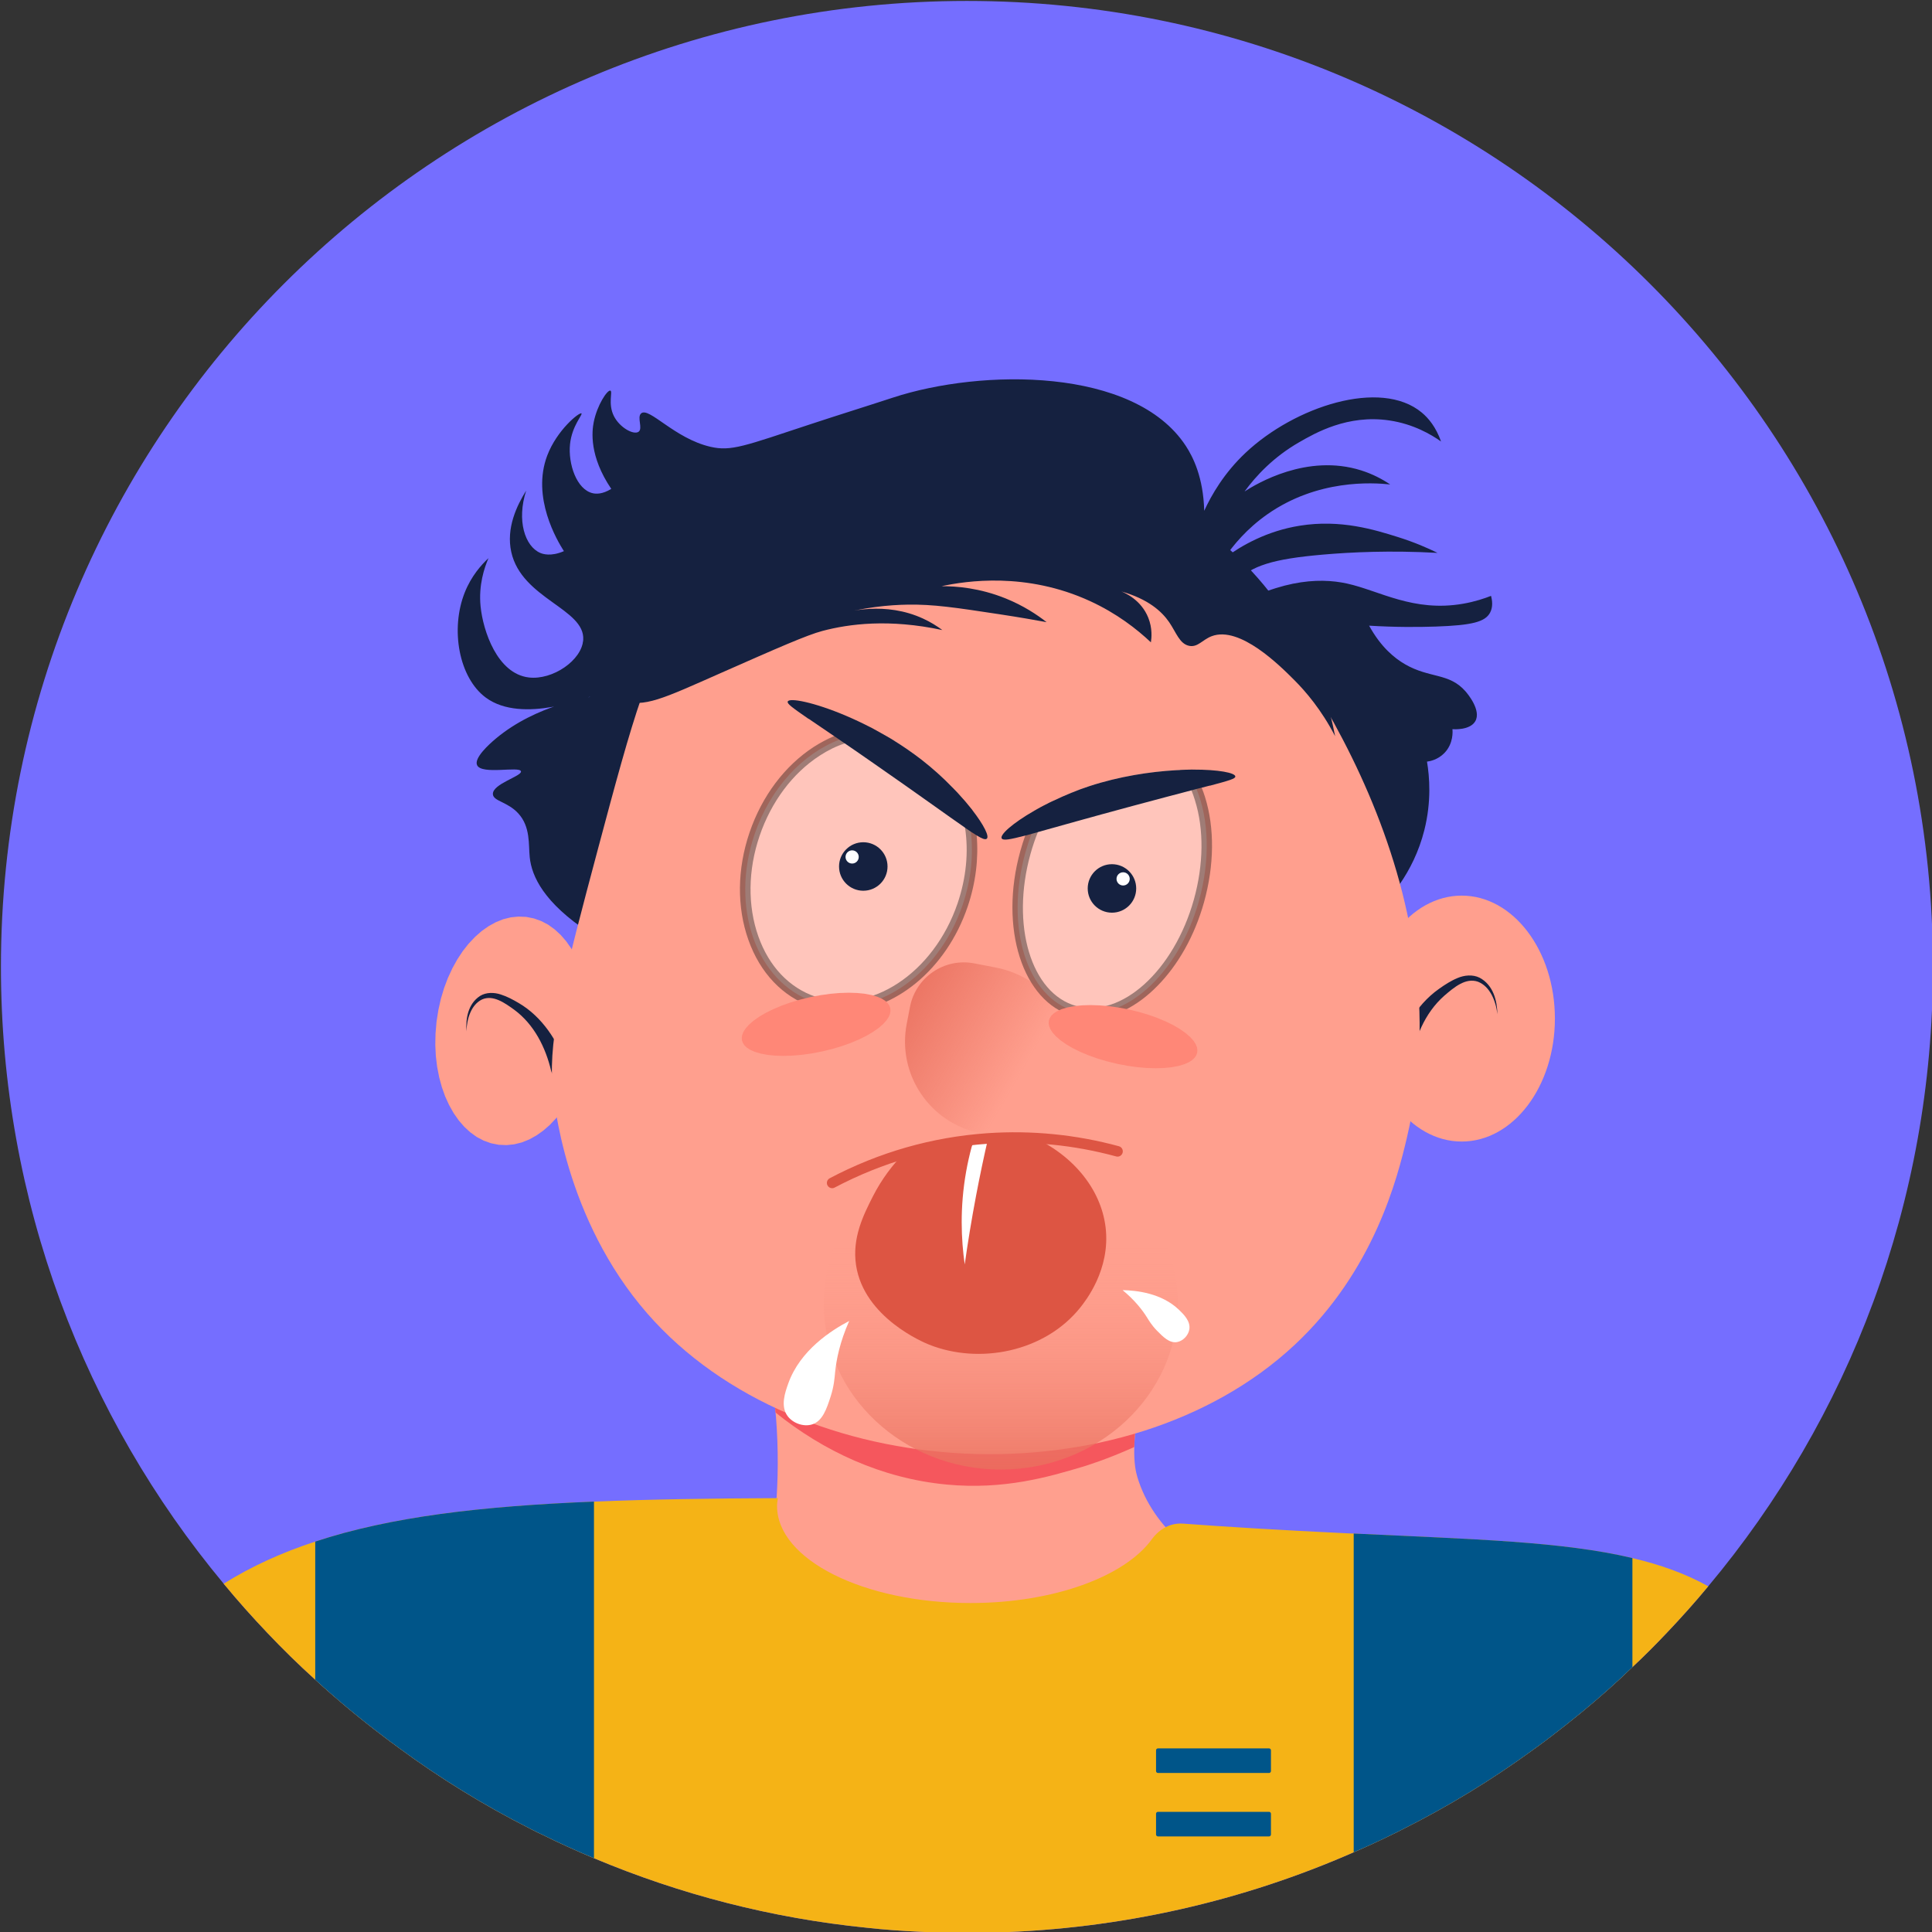 <?xml version="1.0" standalone="no"?><!DOCTYPE svg PUBLIC "-//W3C//DTD SVG 1.1//EN" "http://www.w3.org/Graphics/SVG/1.1/DTD/svg11.dtd"><svg height="1024" node-id="1" sillyvg="true" template-height="1024" template-width="1024" version="1.1" viewBox="0 0 1024 1024" width="1024" xmlns="http://www.w3.org/2000/svg" xmlns:xlink="http://www.w3.org/1999/xlink"><rect x="0" y="0" width="1024" height="1024" fill="#333333" stroke="none"/><defs node-id="57"><linearGradient gradientUnits="userSpaceOnUse" id="SVGID_1_" node-id="14" spreadMethod="pad" x1="530.42" x2="530.42" y1="778.885" y2="602.927"><stop offset="0" stop-color="#e9705e" stop-opacity="0.8"></stop><stop offset="0.668" stop-color="#ff9f8e" stop-opacity="0"></stop></linearGradient><linearGradient gradientUnits="userSpaceOnUse" id="SVGID_2_" node-id="52" spreadMethod="pad" x1="568.555" x2="481.349" y1="570.071" y2="519.722"><stop offset="0.24" stop-color="#dd5543" stop-opacity="0"></stop><stop offset="1" stop-color="#dd5543" stop-opacity="0.6"></stop></linearGradient></defs><g node-id="185"><path d="M 1024.50 512.44 C 1024.50 637.31 979.83 751.88 905.40 840.77 C 898.39 849.23 891.05 857.42 883.49 865.38 C 877.55 871.66 871.49 877.77 865.22 883.60 C 856.48 892.06 847.40 900.08 838.04 907.76 C 832.72 912.13 827.34 916.34 821.96 920.48 C 821.12 921.10 820.33 921.66 819.61 922.27 C 818.82 922.89 817.98 923.45 817.25 924.01 C 815.46 925.30 813.66 926.59 811.93 927.88 C 790.41 943.52 767.54 957.47 743.50 969.52 C 741.65 970.53 739.80 971.43 737.90 972.32 C 731.17 975.63 724.39 978.77 717.50 981.74 C 659.04 1007.41 594.76 1022.37 527.27 1024.28 C 526.32 1024.34 525.25 1024.34 524.24 1024.34 C 523.18 1024.40 522.11 1024.40 521.16 1024.40 C 519.31 1024.46 517.46 1024.51 515.66 1024.46 C 515.44 1024.52 515.21 1024.52 514.99 1024.52 L 509.39 1024.52 C 508.21 1024.52 506.92 1024.52 505.63 1024.46 C 502.38 1024.46 499.02 1024.35 495.82 1024.24 C 494.76 1024.24 493.64 1024.18 492.57 1024.13 C 491.61 1024.07 490.55 1024.02 489.54 1023.96 C 488.70 1023.96 487.86 1023.91 487.07 1023.85 C 477.82 1023.40 468.74 1022.78 459.72 1021.78 C 408.83 1016.68 360.18 1003.96 314.83 984.90 C 305.47 980.98 296.22 976.77 287.15 972.29 C 285.30 971.45 283.39 970.50 281.55 969.54 C 281.21 969.37 280.88 969.20 280.59 969.04 C 256.21 956.71 233.01 942.36 211.26 926.33 C 210.14 925.55 209.13 924.76 208.01 923.92 C 207.17 923.36 206.38 922.80 205.66 922.18 C 204.82 921.62 204.14 921.00 203.30 920.39 C 190.75 910.92 178.70 900.89 167.09 890.29 C 158.29 882.33 149.83 874.04 141.64 865.40 C 133.63 856.99 125.95 848.36 118.55 839.39 C 44.83 750.82 0.50 636.82 0.50 512.44 C 0.50 229.68 229.74 0.50 512.50 0.50 C 795.32 0.50 1024.50 229.68 1024.50 512.44 Z" fill="#756eff" fill-rule="nonzero" group-id="1" node-id="74" stroke="none" target-height="1024.02" target-width="1024" target-x="0.5" target-y="0.5"></path></g><path d="M 659.79 945.30 C 645.78 936.72 623.42 925.51 593.93 920.64 C 582.38 918.74 559.57 915.20 530.88 921.43 C 501.68 927.82 480.89 941.16 469.51 949.73 C 410.60 907.58 380.73 855.23 394.35 820.43 C 396.93 813.87 401.75 806.14 411.28 798.63 C 412.40 784.56 412.68 768.53 411.28 750.93 C 411.22 750.20 411.17 749.42 411.06 748.69 C 409.77 733.11 407.30 718.82 404.28 705.87 C 404.17 705.48 404.11 705.03 404.00 704.64 L 404.00 704.58 C 400.69 690.63 396.66 678.29 392.74 667.70 C 471.66 659.63 550.57 651.56 629.49 643.49 C 625.68 654.64 621.03 669.16 616.38 686.42 C 614.48 693.48 612.57 701.05 610.66 709.01 C 610.49 709.80 610.27 710.58 610.10 711.36 C 603.54 739.55 601.47 756.48 601.19 766.96 C 600.97 776.04 602.08 780.30 602.82 782.88 C 611.34 811.18 637.06 828.28 656.18 837.41 C 657.33 873.34 658.56 909.32 659.79 945.30 Z" fill="#ff9f8e" fill-rule="nonzero" node-id="77" stroke="none" target-height="306.24" target-width="279.06" target-x="380.73" target-y="643.49"></path><path d="M 616.36 686.42 C 614.46 693.48 612.55 701.05 610.64 709.01 C 610.47 709.80 610.25 710.58 610.08 711.36 C 603.52 739.55 601.45 756.48 601.17 766.96 C 586.60 773.52 575.95 776.77 573.37 777.55 C 555.77 782.76 532.29 789.71 501.80 786.85 C 467.16 783.60 436.33 769.03 411.06 748.68 C 409.77 733.10 407.30 718.81 404.28 705.86 C 475.00 699.42 545.68 692.92 616.36 686.42 Z" fill="#f5575d" fill-rule="nonzero" node-id="79" stroke="none" target-height="103.29" target-width="212.08" target-x="404.28" target-y="686.42"></path><path d="M 278.94 485.98 L 283.03 486.81 L 286.88 488.18 L 290.54 490.11 L 294.03 492.63 L 297.18 495.54 L 300.10 498.90 L 302.79 502.74 L 305.26 507.12 L 307.30 511.63 L 309.03 516.48 L 310.46 521.72 L 311.55 527.36 L 312.23 532.98 L 312.52 538.83 L 312.40 544.91 L 311.87 551.25 L 310.87 557.53 L 309.53 563.47 L 307.86 569.07 L 305.85 574.37 L 303.44 579.59 L 300.81 584.33 L 297.96 588.63 L 294.90 592.52 L 291.46 596.18 L 287.92 599.27 L 284.29 601.83 L 280.54 603.91 L 276.54 605.52 L 272.53 606.51 L 268.46 606.93 L 264.30 606.75 L 260.21 605.93 L 256.36 604.55 L 252.70 602.63 L 249.21 600.11 L 246.06 597.20 L 243.15 593.84 L 240.45 589.99 L 237.99 585.61 L 235.94 581.11 L 234.21 576.25 L 232.78 571.02 L 231.69 565.37 L 231.01 559.75 L 230.72 553.91 L 230.84 547.83 L 231.38 541.49 L 232.37 535.20 L 233.71 529.27 L 235.39 523.66 L 237.39 518.36 L 239.80 513.15 L 242.44 508.41 L 245.28 504.11 L 248.34 500.22 L 251.79 496.56 L 255.32 493.46 L 258.96 490.90 L 262.70 488.83 L 266.70 487.22 L 270.72 486.22 L 274.78 485.81 L 278.94 485.98 Z" fill="#ff9f8e" fill-rule="nonzero" group-id="2" node-id="83" stroke="none" target-height="121.12" target-width="81.8" target-x="230.72" target-y="485.81"></path><path d="M 300.35 565.25 C 295.71 551.86 287.42 538.96 274.97 531.65 C 271.95 529.88 268.90 528.20 265.39 527.09 C 261.98 525.96 257.74 525.84 254.47 527.85 C 247.94 532.09 246.80 540.05 247.23 546.60 C 247.39 540.02 249.73 532.51 255.47 529.74 C 261.30 527.14 267.40 531.46 272.61 535.23 C 283.11 543.00 289.21 555.18 292.14 567.67 C 292.68 569.97 294.99 571.40 297.29 570.86 C 299.59 570.32 301.03 568.01 300.49 565.71 C 300.45 565.56 300.40 565.38 300.35 565.25 Z" fill="#152140" fill-rule="nonzero" node-id="86" stroke="none" target-height="45.56" target-width="54.23" target-x="246.8" target-y="525.84"></path><path d="M 824.13 539.87 C 824.13 575.86 802.01 605.04 774.73 605.04 C 747.45 605.04 725.33 575.86 725.33 539.87 C 725.33 503.88 747.45 474.70 774.73 474.70 C 802.01 474.70 824.13 503.88 824.13 539.87 Z" fill="#ff9f8e" fill-rule="nonzero" node-id="88" stroke="none" target-height="130.34" target-width="98.8" target-x="725.33" target-y="474.7"></path><path d="M 738.65 562.30 C 742.38 547.58 750.06 533.06 762.68 524.13 C 765.74 521.97 768.85 519.90 772.49 518.39 C 776.03 516.87 780.54 516.36 784.22 518.21 C 791.58 522.14 793.52 530.54 793.65 537.57 C 792.88 530.56 789.70 522.76 783.32 520.32 C 776.86 518.08 770.74 523.24 765.53 527.73 C 755.03 536.98 749.62 550.54 747.64 564.14 C 747.27 566.65 744.94 568.38 742.43 568.02 C 739.92 567.65 738.18 565.32 738.55 562.81 C 738.58 562.64 738.61 562.45 738.65 562.30 Z" fill="#152140" fill-rule="nonzero" node-id="90" stroke="none" target-height="52.02" target-width="55.47" target-x="738.18" target-y="516.36"></path><path d="M 728.91 483.64 C 735.26 477.73 749.10 463.20 754.94 439.94 C 758.77 424.68 757.67 411.62 756.34 403.68 C 757.72 403.50 762.08 402.76 765.64 399.03 C 770.48 393.96 769.92 387.46 769.82 386.48 C 770.60 386.54 779.09 387.10 781.91 382.30 C 785.31 376.50 777.72 367.55 776.80 366.49 C 768.12 356.49 757.82 359.65 744.72 352.08 C 739.15 348.86 731.93 343.04 725.66 331.62 C 739.89 332.48 751.91 332.40 760.99 332.09 C 780.10 331.42 787.19 329.67 789.81 324.65 C 791.35 321.69 790.95 318.35 790.28 315.82 C 786.88 317.16 781.77 318.90 775.40 320.00 C 749.11 324.55 731.11 313.07 714.03 309.31 C 698.62 305.91 675.98 307.02 644.29 326.98 C 645.77 322.03 648.72 314.75 654.98 308.38 C 663.42 299.81 674.53 296.29 701.01 293.97 C 716.22 292.64 736.97 291.66 761.92 293.04 C 756.89 290.56 749.79 287.43 741.00 284.67 C 728.64 280.80 710.61 275.15 688.93 278.63 C 671.69 281.39 658.22 288.95 648.95 295.83 C 653.61 288.96 660.87 280.19 671.73 272.58 C 698.32 253.96 727.30 255.76 736.82 256.77 C 732.52 253.88 727.42 251.21 721.48 249.33 C 692.73 240.23 666.01 256.40 659.65 260.49 C 665.78 252.11 675.05 242.19 688.48 234.46 C 697.08 229.50 714.30 219.57 736.36 222.84 C 749.16 224.73 758.58 230.32 763.79 234.00 C 761.08 226.38 757.19 221.68 753.56 218.66 C 731.75 200.51 686.16 215.47 660.11 240.05 C 648.77 250.75 642.13 262.32 638.26 270.73 C 637.79 252.94 632.31 242.15 628.50 236.33 C 601.18 194.59 520.32 195.31 473.22 210.76 C 458.83 215.48 444.36 219.96 429.98 224.71 C 394.56 236.40 387.55 239.36 376.52 236.80 C 357.40 232.36 343.93 215.45 339.79 219.13 C 337.47 221.20 340.93 227.22 338.39 228.89 C 335.78 230.61 328.45 226.66 325.37 220.52 C 322.09 213.98 324.88 207.47 323.51 207.04 C 321.94 206.55 316.49 214.62 314.68 223.78 C 313.74 228.55 312.19 241.68 323.98 259.11 C 319.21 262.07 315.85 261.79 314.22 261.43 C 305.65 259.55 301.03 245.90 302.13 235.39 C 303.15 225.63 309.00 219.72 308.18 219.12 C 307.08 218.32 295.16 227.95 290.05 241.44 C 281.62 263.66 295.34 286.55 298.88 292.12 C 291.90 295.15 287.58 293.59 286.33 293.05 C 278.26 289.59 273.74 275.88 278.89 260.04 C 273.95 267.87 268.17 279.92 270.99 292.59 C 276.50 317.39 310.14 322.63 309.12 339.08 C 308.44 349.96 292.94 360.57 280.29 359.07 C 263.53 357.08 256.01 334.31 254.72 321.41 C 253.59 310.10 256.72 300.90 258.90 295.84 C 255.09 299.40 249.79 305.34 246.35 313.97 C 238.57 333.45 243.21 359.22 257.51 369.76 C 277.03 384.14 312.73 368.77 312.84 369.29 C 312.93 369.75 284.60 373.12 262.63 391.61 C 259.35 394.37 251.11 401.76 252.87 405.56 C 255.31 410.81 275.41 405.94 276.12 408.82 C 276.75 411.37 260.99 415.44 261.24 420.91 C 261.42 424.68 269.02 424.90 274.72 431.14 C 281.26 438.30 280.06 447.66 280.77 454.39 C 281.83 464.49 288.21 478.41 312.38 494.37 C 451.20 490.77 590.05 487.20 728.91 483.64 Z" fill="#152140" fill-rule="nonzero" node-id="92" stroke="none" target-height="299.78" target-width="552.78" target-x="238.57" target-y="194.59"></path><path d="M 362.56 326.03 C 344.98 345.78 335.41 380.69 317.00 449.70 C 299.44 515.51 290.70 548.94 292.82 575.23 C 293.45 583.09 299.34 646.01 343.03 696.11 C 423.51 788.41 596.66 796.38 686.14 712.85 C 728.41 673.39 740.72 624.03 745.65 603.13 C 776.93 470.51 692.52 350.59 648.98 299.37 C 634.55 282.39 614.63 271.09 592.64 267.44 C 558.83 261.84 515.36 260.04 467.63 272.11 C 435.03 280.35 393.98 290.73 362.56 326.03 Z" fill="#ff9f8e" fill-rule="nonzero" node-id="94" stroke="none" target-height="536.34" target-width="486.23" target-x="290.7" target-y="260.04"></path><path d="M 624.25 690.91 C 624.25 739.50 582.24 778.89 530.42 778.89 C 478.60 778.89 436.59 739.50 436.59 690.91 C 436.59 642.32 478.60 602.93 530.42 602.93 C 582.24 602.93 624.25 642.32 624.25 690.91 Z" fill="url(#SVGID_1_)" fill-rule="nonzero" node-id="96" stroke="none" target-height="175.96" target-width="187.66" target-x="436.59" target-y="602.93"></path><path d="M 707.64 390.19 C 700.34 376.12 692.00 366.45 685.99 360.44 C 678.53 352.97 657.17 331.54 642.24 337.19 C 637.26 339.07 634.86 343.24 630.26 342.30 C 625.17 341.26 623.41 335.18 619.67 329.75 C 615.79 324.11 608.65 317.54 594.34 313.48 C 596.06 314.16 604.79 317.82 608.62 327.43 C 610.83 332.98 610.39 337.98 610.00 340.45 C 602.56 333.43 591.92 325.11 577.76 318.60 C 543.94 303.04 512.11 307.89 499.00 310.70 C 506.90 310.66 519.27 311.62 533.08 317.21 C 542.42 320.99 549.62 325.76 554.73 329.76 C 549.01 328.70 540.39 327.18 529.86 325.58 C 506.41 322.02 494.69 320.24 481.04 320.47 C 471.67 320.62 457.82 321.73 440.97 326.51 C 449.33 323.79 469.36 318.68 489.33 327.90 C 493.19 329.68 496.55 331.77 499.46 333.94 C 471.13 327.88 450.00 330.68 435.90 334.41 C 427.73 336.57 412.38 343.32 382.01 356.73 C 351.47 370.22 341.17 375.38 329.50 371.14 C 317.79 366.89 311.25 355.54 307.85 347.89 C 309.26 337.53 312.72 321.96 322.59 306.51 C 356.34 253.67 432.63 249.99 476.43 247.93 C 543.77 244.77 599.40 262.52 636.55 279.08 C 648.41 287.58 666.22 302.54 681.65 326.04 C 698.27 351.36 704.82 375.45 707.64 390.19 Z" fill="#152140" fill-rule="nonzero" node-id="98" stroke="none" target-height="145.42" target-width="399.79" target-x="307.85" target-y="244.77"></path><path d="M 905.40 840.77 C 898.39 849.23 891.05 857.42 883.49 865.38 C 877.55 871.66 871.49 877.77 865.22 883.60 C 856.48 892.06 847.40 900.08 838.04 907.76 C 832.72 912.13 827.34 916.34 821.96 920.48 C 821.12 921.10 820.33 921.66 819.61 922.27 C 818.82 922.89 817.98 923.45 817.25 924.01 C 815.46 925.30 813.66 926.59 811.93 927.88 C 790.41 943.52 767.54 957.47 743.50 969.52 C 741.65 970.53 739.80 971.43 737.90 972.32 C 731.17 975.63 724.39 978.77 717.50 981.74 C 659.04 1007.41 594.76 1022.37 527.27 1024.28 C 526.32 1024.34 525.25 1024.34 524.24 1024.34 C 523.18 1024.40 522.11 1024.40 521.16 1024.40 C 519.31 1024.46 517.46 1024.51 515.66 1024.46 C 515.44 1024.52 515.21 1024.52 514.99 1024.52 L 509.39 1024.52 C 508.21 1024.52 506.92 1024.52 505.63 1024.46 C 502.38 1024.46 499.02 1024.35 495.82 1024.24 C 494.76 1024.24 493.64 1024.18 492.57 1024.13 C 491.61 1024.07 490.55 1024.02 489.54 1023.96 C 488.70 1023.96 487.86 1023.91 487.07 1023.85 C 477.82 1023.40 468.74 1022.78 459.72 1021.78 C 408.83 1016.68 360.18 1003.96 314.83 984.90 C 305.47 980.98 296.22 976.77 287.15 972.29 C 285.30 971.45 283.39 970.50 281.55 969.54 C 281.21 969.37 280.88 969.20 280.59 969.04 C 256.21 956.71 233.01 942.36 211.26 926.33 C 210.14 925.55 209.13 924.76 208.01 923.92 C 207.17 923.36 206.38 922.80 205.66 922.18 C 204.82 921.62 204.14 921.00 203.30 920.39 C 190.75 910.92 178.70 900.89 167.09 890.29 C 158.29 882.33 149.83 874.04 141.64 865.40 C 133.63 856.99 125.95 848.36 118.55 839.39 C 133.29 830.20 149.38 822.86 167.09 817.08 C 206.94 803.91 255.14 798.30 314.83 795.89 C 344.20 794.66 376.32 794.21 411.63 794.04 L 412.30 794.04 C 412.08 795.39 411.85 796.79 411.85 798.19 C 411.85 826.61 457.75 849.64 514.36 849.64 C 558.64 849.64 596.25 835.52 610.54 815.79 C 612.50 813.10 614.97 810.91 617.77 809.46 C 620.57 808.00 623.71 807.33 627.02 807.55 C 649.61 809.23 677.97 810.97 714.57 812.71 C 715.58 812.77 716.53 812.82 717.48 812.82 C 780.98 815.85 828.29 817.02 865.22 825.82 C 880.18 829.34 893.46 834.10 905.40 840.77 Z" fill="#f5b316" fill-rule="nonzero" node-id="100" stroke="none" target-height="230.48" target-width="786.85" target-x="118.55" target-y="794.04"></path><path d="M 314.82 795.88 L 314.82 984.88 C 305.46 980.96 296.21 976.75 287.14 972.27 C 285.29 971.43 283.38 970.48 281.54 969.52 C 281.20 969.35 280.87 969.18 280.58 969.02 C 256.20 956.69 233.00 942.34 211.25 926.31 C 210.13 925.53 209.12 924.74 208.00 923.90 C 207.16 923.34 206.37 922.78 205.65 922.16 C 204.81 921.60 204.13 920.98 203.29 920.37 C 190.74 910.90 178.69 900.87 167.08 890.27 L 167.08 817.07 C 206.92 803.90 255.13 798.29 314.82 795.88 Z" fill="#005589" fill-rule="nonzero" node-id="102" stroke="none" target-height="189" target-width="147.74" target-x="167.08" target-y="795.88"></path><path d="M 865.21 825.81 L 865.21 883.60 C 856.47 892.06 847.39 900.08 838.03 907.76 C 832.71 912.13 827.33 916.34 821.95 920.48 C 821.11 921.10 820.32 921.66 819.60 922.27 C 818.81 922.89 817.97 923.45 817.24 924.01 C 815.45 925.30 813.65 926.59 811.92 927.88 C 790.40 943.52 767.53 957.47 743.49 969.52 C 741.64 970.53 739.79 971.43 737.89 972.32 C 731.16 975.63 724.38 978.77 717.49 981.74 L 717.49 812.81 C 780.97 815.83 828.28 817.01 865.21 825.81 Z" fill="#005589" fill-rule="nonzero" node-id="104" stroke="none" target-height="168.93" target-width="147.72" target-x="717.49" target-y="812.81"></path><path d="M 510.20 479.66 C 497.09 518.33 461.77 541.26 431.28 530.94 C 400.84 520.57 386.78 480.83 399.95 442.16 C 408.30 417.61 425.56 399.39 444.90 392.05 C 452.13 389.25 459.58 388.01 466.98 388.57 C 469.16 389.75 471.35 391.04 473.59 392.38 C 478.64 395.52 483.68 398.99 488.55 402.75 C 494.44 407.35 499.82 412.22 504.47 417.04 C 504.52 417.04 504.52 417.10 504.52 417.10 C 506.65 419.23 508.61 421.36 510.35 423.38 C 512.42 428.82 513.83 434.65 514.55 440.81 C 516.03 453.09 514.69 466.43 510.20 479.66 Z" fill="#ffffff" fill-opacity="0.4" fill-rule="nonzero" group-id="3" node-id="108" stroke="none" target-height="153.25" target-width="129.25" target-x="386.78" target-y="388.01"></path><path d="M 517.66 442.78 C 517.21 438.13 516.43 433.59 515.25 429.22 C 514.13 427.82 512.95 426.36 511.66 424.85 C 511.27 424.40 510.82 423.90 510.37 423.39 C 508.63 421.37 506.67 419.24 504.54 417.11 C 505.94 419.74 507.18 422.60 508.24 425.57 C 509.70 429.77 510.82 434.14 511.49 438.68 C 513.45 451.52 512.11 465.30 507.57 478.70 C 494.96 515.86 461.11 538.11 432.19 528.25 C 418.29 523.54 407.53 512.16 401.92 496.25 C 396.21 480.05 396.43 461.16 402.59 443.06 C 408.76 424.96 420.08 409.82 434.43 400.52 C 438.80 397.66 443.23 395.48 447.77 394.02 C 453.10 392.11 458.42 391.22 463.74 391.22 C 467.05 391.22 470.35 391.61 473.60 392.40 C 471.36 391.05 469.17 389.77 466.99 388.59 C 465.25 387.58 463.46 386.63 461.72 385.68 C 455.16 385.90 448.60 387.42 442.10 390.16 C 438.51 391.67 434.92 393.58 431.39 395.82 C 415.92 405.85 403.81 421.99 397.26 441.27 C 390.70 460.55 390.48 480.73 396.64 498.10 C 402.86 515.70 414.86 528.31 430.38 533.58 C 435.59 535.37 440.92 536.21 446.30 536.21 C 473.71 536.21 501.51 514.07 512.88 480.55 C 517.15 468.00 518.72 455.05 517.66 442.78 Z" fill="#0f0f0f" fill-opacity="0.4" fill-rule="nonzero" group-id="3" node-id="110" stroke="none" target-height="152.43" target-width="128.24" target-x="390.48" target-y="385.68"></path><path d="M 471.86 534.35 L 471.97 535.81 L 471.73 537.31 L 471.09 538.90 L 469.99 540.63 L 468.20 542.66 L 465.77 544.79 L 462.56 547.04 L 459.19 549.00 L 455.27 550.94 L 450.74 552.84 L 446.13 554.48 L 441.12 555.97 L 435.69 557.30 L 430.20 558.35 L 425.03 559.07 L 420.15 559.49 L 415.24 559.65 L 410.87 559.51 L 406.99 559.13 L 403.14 558.42 L 400.04 557.49 L 397.57 556.39 L 395.85 555.27 L 394.61 554.09 L 393.76 552.82 L 393.26 551.46 L 393.15 550.00 L 393.40 548.50 L 394.03 546.91 L 395.13 545.18 L 396.92 543.15 L 399.35 541.02 L 402.56 538.77 L 405.93 536.81 L 409.85 534.87 L 414.38 532.97 L 418.99 531.33 L 424.00 529.84 L 429.43 528.51 L 434.92 527.46 L 440.09 526.74 L 444.97 526.31 L 449.88 526.16 L 454.25 526.30 L 458.14 526.68 L 461.99 527.39 L 465.09 528.32 L 467.55 529.42 L 469.27 530.54 L 470.51 531.72 L 471.36 532.99 L 471.86 534.35 Z" fill="#ff8777" fill-rule="nonzero" group-id="4" node-id="115" stroke="none" target-height="33.49" target-width="78.82" target-x="393.15" target-y="526.16"></path><path d="M 522.87 444.63 C 522.09 445.08 520.57 444.57 517.66 442.78 C 516.76 442.22 515.75 441.60 514.58 440.82 C 513.69 440.20 512.68 439.53 511.55 438.75 C 511.55 438.75 511.50 438.75 511.50 438.69 C 502.93 432.81 488.18 422.04 463.24 404.72 C 457.41 400.63 452.25 397.10 447.77 394.02 C 446.76 393.35 445.81 392.73 444.91 392.06 C 443.95 391.44 443.00 390.77 442.11 390.15 C 436.45 386.34 432.02 383.31 428.60 380.96 L 428.54 381.01 C 419.63 374.85 417.16 373.00 417.50 371.87 C 418.17 369.63 431.46 372.15 448.55 379.44 C 452.75 381.23 457.18 383.31 461.72 385.66 C 463.46 386.61 465.25 387.57 466.99 388.57 C 469.17 389.75 471.36 391.04 473.60 392.38 C 478.65 395.52 483.69 398.99 488.56 402.75 C 494.45 407.35 499.83 412.22 504.48 417.04 C 504.53 417.04 504.53 417.10 504.53 417.10 C 506.66 419.23 508.62 421.36 510.36 423.38 C 510.81 423.88 511.26 424.39 511.65 424.84 C 512.94 426.35 514.12 427.81 515.24 429.21 C 521.58 437.40 524.66 443.62 522.87 444.63 Z" fill="#152140" fill-rule="nonzero" group-id="5" node-id="120" stroke="none" target-height="75.45" target-width="107.5" target-x="417.16" target-y="369.63"></path><path d="M 470.41 459.26 C 470.41 466.36 464.66 472.11 457.56 472.11 C 450.46 472.11 444.71 466.36 444.71 459.26 C 444.71 452.16 450.46 446.41 457.56 446.41 C 464.66 446.41 470.41 452.16 470.41 459.26 Z" fill="#152140" fill-rule="nonzero" group-id="6,12" node-id="127" stroke="none" target-height="25.7" target-width="25.7" target-x="444.71" target-y="446.41"></path><path d="M 455.15 454.20 C 455.15 456.13 453.58 457.70 451.65 457.70 C 449.72 457.70 448.15 456.13 448.15 454.20 C 448.15 452.27 449.72 450.70 451.65 450.70 C 453.58 450.70 455.15 452.27 455.15 454.20 Z" fill="#ffffff" fill-rule="nonzero" group-id="6,13" node-id="132" stroke="none" target-height="7" target-width="7" target-x="448.15" target-y="450.7"></path><path d="M 635.47 477.47 C 624.48 516.82 595.00 542.99 569.61 535.87 C 544.22 528.81 532.51 491.14 543.49 451.85 C 544.44 448.49 545.51 445.18 546.74 441.99 C 548.81 436.50 551.22 431.34 553.97 426.58 C 555.48 425.80 557.00 425.01 558.62 424.28 C 564.39 421.53 570.73 418.84 577.45 416.66 C 593.25 411.50 609.51 409.04 622.96 408.25 C 623.74 408.19 624.59 408.14 625.37 408.14 C 626.55 408.08 627.67 408.03 628.73 407.97 C 630.86 411.00 632.71 414.42 634.17 418.17 C 640.68 434.03 641.58 455.50 635.47 477.47 Z" fill="#ffffff" fill-opacity="0.4" fill-rule="nonzero" group-id="7" node-id="138" stroke="none" target-height="135.02" target-width="109.07" target-x="532.51" target-y="407.97"></path><path d="M 638.72 422.54 C 638.16 420.80 637.60 419.12 636.93 417.50 C 635.53 414.02 633.96 410.83 632.11 407.91 C 631.05 407.91 629.92 407.97 628.75 407.97 C 627.69 408.03 626.56 408.08 625.39 408.14 C 627.80 411.22 629.82 414.87 631.50 418.90 C 632.17 420.58 632.79 422.32 633.35 424.17 C 638.17 439.58 637.95 458.19 632.79 476.74 C 622.25 514.52 594.23 539.85 570.35 533.18 C 546.47 526.51 535.66 490.36 546.19 452.58 C 547.31 448.60 548.60 444.73 550.11 441.03 C 552.52 434.98 555.38 429.37 558.63 424.27 C 557.01 425.00 555.49 425.78 553.98 426.57 C 552.41 427.35 550.90 428.20 549.49 428.98 C 547.19 433.35 545.17 438.00 543.38 442.88 C 542.43 445.52 541.59 448.26 540.80 451.06 C 529.42 491.81 541.98 531.10 568.82 538.55 C 571.85 539.39 574.93 539.84 578.01 539.84 C 590.23 539.84 602.73 533.51 613.43 522.58 C 624.19 511.71 633.10 496.29 638.15 478.24 C 643.60 458.69 643.82 438.91 638.72 422.54 Z" fill="#0f0f0f" fill-opacity="0.4" fill-rule="nonzero" group-id="7" node-id="140" stroke="none" target-height="131.94" target-width="114.4" target-x="529.42" target-y="407.91"></path><path d="M 598.36 535.06 L 603.79 536.39 L 608.80 537.88 L 613.42 539.52 L 617.95 541.42 L 621.87 543.36 L 625.24 545.32 L 628.44 547.57 L 630.88 549.70 L 632.66 551.73 L 633.76 553.46 L 634.40 555.05 L 634.64 556.55 L 634.53 558.01 L 634.03 559.37 L 633.18 560.64 L 631.94 561.82 L 630.22 562.94 L 627.76 564.04 L 624.66 564.97 L 620.81 565.68 L 616.93 566.06 L 612.56 566.20 L 607.64 566.05 L 602.77 565.62 L 597.59 564.90 L 592.10 563.85 L 586.67 562.52 L 581.66 561.03 L 577.05 559.39 L 572.52 557.49 L 568.60 555.55 L 565.23 553.59 L 562.02 551.34 L 559.59 549.21 L 557.80 547.18 L 556.70 545.45 L 556.07 543.86 L 555.82 542.36 L 555.93 540.90 L 556.44 539.54 L 557.28 538.27 L 558.52 537.09 L 560.24 535.97 L 562.71 534.87 L 565.81 533.94 L 569.66 533.23 L 573.54 532.85 L 577.91 532.71 L 582.82 532.87 L 587.70 533.29 L 592.87 534.01 L 598.36 535.06 Z" fill="#ff8777" fill-rule="nonzero" group-id="8" node-id="145" stroke="none" target-height="33.49" target-width="78.82" target-x="555.82" target-y="532.71"></path><path d="M 654.75 411.61 C 654.69 412.73 651.78 413.63 641.30 416.43 L 641.25 416.37 C 639.96 416.71 638.50 417.10 636.93 417.49 C 636.09 417.71 635.14 417.94 634.19 418.16 C 633.29 418.44 632.45 418.66 631.50 418.89 C 623.82 420.91 613.79 423.54 600.67 427.07 C 576.74 433.51 560.65 438.11 550.12 441.02 C 548.89 441.41 547.77 441.69 546.76 441.97 C 545.64 442.31 544.63 442.53 543.68 442.81 C 543.57 442.81 543.46 442.87 543.40 442.87 C 535.16 445.00 531.91 445.56 531.01 444.50 C 529.50 442.71 536.56 436.37 548.27 429.65 C 548.66 429.43 549.05 429.20 549.50 428.98 C 550.90 428.20 552.41 427.35 553.99 426.57 C 555.50 425.79 557.02 425.00 558.64 424.27 C 564.41 421.52 570.75 418.83 577.47 416.65 C 593.27 411.49 609.53 409.03 622.98 408.24 C 623.76 408.18 624.61 408.13 625.39 408.13 C 626.57 408.07 627.69 408.02 628.75 407.96 C 629.93 407.96 631.05 407.90 632.11 407.90 C 645.73 407.86 654.86 409.60 654.75 411.61 Z" fill="#152140" fill-rule="nonzero" group-id="9" node-id="150" stroke="none" target-height="37.7" target-width="125.36" target-x="529.5" target-y="407.86"></path><path d="M 602.21 470.89 C 602.21 477.99 596.46 483.74 589.36 483.74 C 582.26 483.74 576.51 477.99 576.51 470.89 C 576.51 463.79 582.26 458.04 589.36 458.04 C 596.46 458.04 602.21 463.79 602.21 470.89 Z" fill="#152140" fill-rule="nonzero" group-id="10,14" node-id="157" stroke="none" target-height="25.7" target-width="25.7" target-x="576.51" target-y="458.04"></path><path d="M 598.78 465.83 C 598.78 467.76 597.21 469.33 595.28 469.33 C 593.35 469.33 591.78 467.76 591.78 465.83 C 591.78 463.90 593.35 462.33 595.28 462.33 C 597.21 462.33 598.78 463.90 598.78 465.83 Z" fill="#ffffff" fill-rule="nonzero" group-id="10,15" node-id="162" stroke="none" target-height="7" target-width="7" target-x="591.78" target-y="462.33"></path><path d="M 545.32 601.75 C 567.92 611.21 583.50 629.74 585.99 650.51 C 588.68 672.98 575.21 689.67 572.52 693.09 C 553.53 716.75 518.90 723.25 492.42 712.67 C 489.73 711.62 457.92 698.41 453.72 670.55 C 451.55 656.09 457.66 643.94 462.59 634.21 C 467.39 624.75 473.23 617.32 478.75 611.67" fill="#dd5543" fill-rule="nonzero" node-id="166" stroke="none" target-height="121.5" target-width="137.13" target-x="451.55" target-y="601.75"></path><path d="M 450.09 700.14 C 445.07 711.46 443.30 720.69 442.64 727.21 C 442.33 730.29 442.09 734.50 440.28 740.11 C 438.19 746.57 436.02 753.30 430.29 755.01 C 425.82 756.35 420.19 754.32 417.39 750.47 C 413.57 745.21 416.11 738.04 417.75 733.39 C 424.03 715.62 440.73 705.04 450.09 700.14 Z" fill="#ffffff" fill-rule="nonzero" node-id="168" stroke="none" target-height="56.21" target-width="36.52" target-x="413.57" target-y="700.14"></path><path d="M 595.01 683.80 C 601.53 689.20 605.43 694.30 607.82 698.09 C 608.95 699.88 610.38 702.38 613.20 705.26 C 616.45 708.57 619.83 712.03 623.86 711.33 C 627.00 710.78 629.83 707.83 630.37 704.62 C 631.10 700.24 627.36 696.62 624.94 694.28 C 615.68 685.32 602.23 683.94 595.01 683.80 Z" fill="#ffffff" fill-rule="nonzero" node-id="170" stroke="none" target-height="28.23" target-width="36.09" target-x="595.01" target-y="683.8"></path><path d="M 519.94 603.84 C 517.59 604.06 515.59 605.68 514.98 607.95 C 513.87 612.07 512.87 616.46 512.05 621.10 C 508.68 640.16 509.45 657.03 511.32 670.16 C 512.97 658.48 514.95 646.35 517.32 633.82 C 519.30 623.34 521.44 613.22 523.68 603.48 L 519.94 603.84 Z" fill="#ffffff" fill-rule="nonzero" node-id="172" stroke="none" target-height="66.68" target-width="15" target-x="508.68" target-y="603.48"></path><path d="M 672.61 939.71 L 613.75 939.71 C 613.19 939.71 612.73 939.26 612.73 938.69 L 612.73 927.70 C 612.73 927.14 613.18 926.68 613.75 926.68 L 672.61 926.68 C 673.17 926.68 673.63 927.13 673.63 927.70 L 673.63 938.69 C 673.63 939.25 673.17 939.71 672.61 939.71 Z" fill="#005589" fill-rule="nonzero" node-id="174" stroke="none" target-height="13.03" target-width="60.9" target-x="612.73" target-y="926.68"></path><path d="M 672.61 973.34 L 613.75 973.34 C 613.19 973.34 612.73 972.89 612.73 972.32 L 612.73 961.33 C 612.73 960.77 613.18 960.31 613.75 960.31 L 672.61 960.31 C 673.17 960.31 673.63 960.76 673.63 961.33 L 673.63 972.32 C 673.63 972.88 673.17 973.34 672.61 973.34 Z" fill="#005589" fill-rule="nonzero" node-id="176" stroke="none" target-height="13.03" target-width="60.9" target-x="612.73" target-y="960.31"></path><path d="M 441.07 629.78 C 440.07 629.78 439.09 629.24 438.59 628.29 C 437.87 626.92 438.39 625.22 439.76 624.50 C 465.93 610.69 494.05 602.66 523.31 600.62 C 546.77 599.02 570.23 601.32 593.05 607.53 C 594.54 607.94 595.42 609.48 595.01 610.97 C 594.60 612.46 593.10 613.36 591.57 612.93 C 569.36 606.88 546.53 604.62 523.70 606.20 C 495.21 608.18 467.85 616.00 442.37 629.44 C 441.96 629.68 441.51 629.78 441.07 629.78 Z" fill="#dd5543" fill-rule="nonzero" group-id="11" node-id="180" stroke="none" target-height="30.76" target-width="157.55" target-x="437.87" target-y="599.02"></path><path d="M 530.49 602.71 L 519.79 600.64 C 492.95 595.46 475.40 569.50 480.58 542.67 L 482.32 533.65 C 485.37 517.88 500.62 507.56 516.39 510.61 L 527.59 512.77 C 556.78 518.41 575.87 546.65 570.22 575.84 L 570.22 575.84 C 566.67 594.24 548.88 606.27 530.49 602.71 Z" fill="url(#SVGID_2_)" fill-rule="nonzero" node-id="183" stroke="none" target-height="98.71" target-width="100.47" target-x="475.4" target-y="507.56"></path></svg>